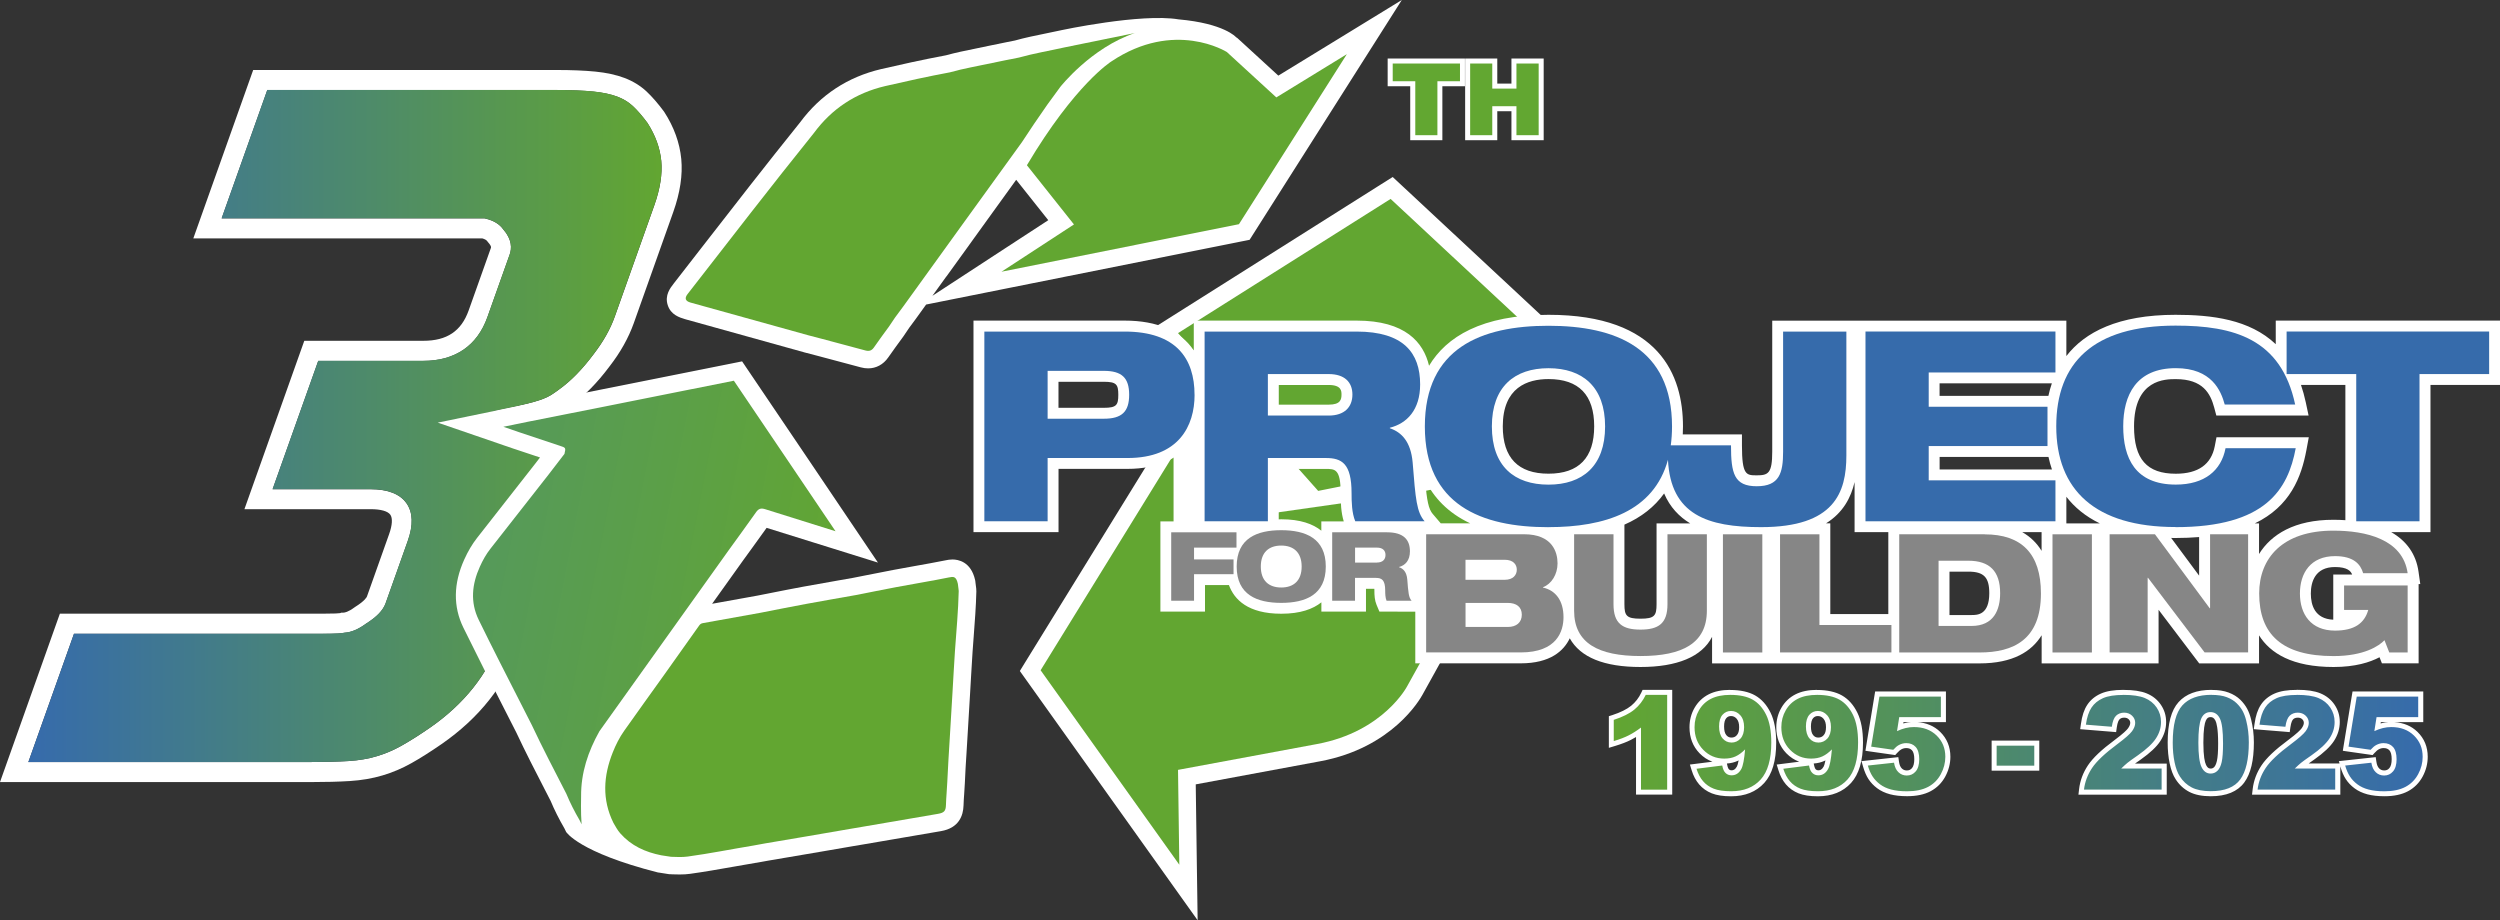 <?xml version="1.0" encoding="UTF-8"?> <svg xmlns="http://www.w3.org/2000/svg" xmlns:xlink="http://www.w3.org/1999/xlink" id="Livello_1" data-name="Livello 1" viewBox="0 0 499.44 183.84"><rect x="0" y="0" width="499.44" height="183.84" fill="#333333" stroke="none"/><defs><style> .cls-1 { fill: #366bab; } .cls-2 { fill: #868686; } .cls-3 { fill: url(#Sfumatura_senza_nome_23); } .cls-4 { fill: url(#Nuovo_campione_sfumatura_1-2); } .cls-5 { fill: #fff; } .cls-6 { fill: #62a631; } .cls-7 { fill: #62a731; } .cls-8 { fill: url(#Nuovo_campione_sfumatura_1); } </style><linearGradient id="Nuovo_campione_sfumatura_1" data-name="Nuovo campione sfumatura 1" x1="5.67" y1="85.1" x2="132.17" y2="85.1" gradientUnits="userSpaceOnUse"><stop offset="0" stop-color="#366bac"></stop><stop offset="1" stop-color="#62a631"></stop></linearGradient><linearGradient id="Sfumatura_senza_nome_23" data-name="Sfumatura senza nome 23" x1="96.59" y1="113.55" x2="167.66" y2="127.47" gradientUnits="userSpaceOnUse"><stop offset=".02" stop-color="#569a59"></stop><stop offset="1" stop-color="#62a631"></stop></linearGradient><linearGradient id="Nuovo_campione_sfumatura_1-2" data-name="Nuovo campione sfumatura 1" x1="484.49" y1="148.44" x2="321.89" y2="148.44" xlink:href="#Nuovo_campione_sfumatura_1"></linearGradient></defs><g><g><polygon class="cls-7" points="282.23 27.5 282.23 16.72 277.72 16.72 277.72 12.19 292.17 12.19 292.17 16.72 287.66 16.72 287.66 27.5 282.23 27.5"></polygon><path class="cls-5" d="M291.67,12.69v3.54h-4.51v10.78h-4.42v-10.78h-4.51v-3.54h13.45M292.67,11.69h-15.45v5.54h4.51v10.78h6.42v-10.78h4.51v-5.54h0Z"></path></g><g><polygon class="cls-7" points="302.45 27.5 302.45 21.71 298.62 21.71 298.62 27.5 293.19 27.5 293.19 12.19 298.62 12.19 298.62 17.2 302.45 17.2 302.45 12.19 307.89 12.19 307.89 27.5 302.45 27.5"></polygon><path class="cls-5" d="M307.39,12.69v14.32h-4.44v-5.79h-4.83v5.79h-4.42v-14.32h4.42v5.01h4.83v-5.01h4.44M308.39,11.69h-6.44v5.01h-2.83v-5.01h-6.42v16.32h6.42v-5.79h2.83v5.79h6.44V11.69h0Z"></path></g></g><path class="cls-5" d="M61.91,156.24H0l11.96-33.64h52.41c2.53,0,3.34-.07,3.58-.11l.24-.1h.41c.24,0,.93-.1,2.23-1.06l.13-.09c1.97-1.23,2.3-1.95,2.35-2.08l4.42-12.44c.65-1.82.73-3.2.25-3.89-.5-.71-1.9-1.11-3.93-1.11h-25.22l11.96-33.64h23.8c4.69,0,7.57-1.93,9.04-6.07l4.46-12.54c.07-.19-.16-.61-.58-1.07l-.19-.24c-.13-.2-.48-.4-.98-.54h-57.72l11.96-33.64h60.49c3.09,0,5.73.11,7.86.32,2.22.22,4.17.65,5.8,1.26,1.7.64,3.18,1.55,4.41,2.69,1.13,1.06,2.3,2.41,3.49,4.01l.07.1c1.95,3.02,3.09,6.18,3.4,9.39.31,3.19-.23,6.76-1.6,10.61l-7.88,22.18c-1.05,2.95-2.68,5.86-4.84,8.64-2.46,3.3-5.07,5.95-7.73,7.86-1.99,1.43-4.58,2.9-7.85,4.47.14.1.28.21.41.31,1.08.84,1.96,1.67,2.63,2.46,1.91,2.22,3.09,5.09,3.51,8.51.41,3.34,0,6.78-1.24,10.24l-7.88,22.18c-2.73,7.69-7.91,14.23-15.39,19.42-2.23,1.54-4.26,2.83-6.05,3.83-1.85,1.04-3.8,1.87-5.78,2.45-2,.6-4.19.97-6.51,1.12-2.21.14-4.89.21-7.97.21ZM5.67,152.24h56.25c2.99,0,5.59-.07,7.72-.2,2.02-.12,3.91-.45,5.62-.96,1.7-.5,3.37-1.21,4.96-2.11,1.68-.94,3.61-2.16,5.73-3.63,6.77-4.71,11.45-10.59,13.9-17.47l7.88-22.18c1.02-2.87,1.37-5.7,1.04-8.42-.32-2.62,1.31-4.65-.08-6.27-.5-.59-3.69-1.36-4.55-2.03-.88-.68-1.92-1.35-3.1-2l-3.58-1.95,1.18-2.9c10.51-2.13,10.69-2.63,13.07-4.33,2.33-1.67,4.64-4.03,6.88-7.03,1.92-2.48,3.35-5.01,4.25-7.56l7.88-22.18c1.17-3.29,1.64-6.28,1.39-8.88-.25-2.55-1.17-5.09-2.75-7.56-1.02-1.38-2.01-2.53-2.95-3.4-.84-.78-1.88-1.41-3.09-1.87-1.3-.49-2.91-.83-4.79-1.02-2-.2-4.51-.3-7.46-.3h-57.67l-9.12,25.64h52.54l.23.06c1.58.38,2.76,1.1,3.5,2.15,1.79,2.05,1.69,3.84,1.28,4.99l-4.46,12.54c-2.03,5.71-6.46,8.73-12.81,8.73h-20.98l-9.12,25.64h19.55c3.46,0,5.88.94,7.2,2.8,1.29,1.83,1.38,4.37.25,7.54l-4.42,12.44c-.51,1.42-1.76,2.73-3.94,4.1-1.53,1.12-2.91,1.7-4.22,1.78-.58.13-1.67.22-4.54.22H14.78l-9.12,25.64ZM68.01,122.47h0Z"></path><path class="cls-8" d="M118.58,70.74c1.92-2.48,3.35-5.01,4.25-7.56l7.88-22.18c1.17-3.29,1.64-6.28,1.39-8.88-.25-2.55-1.17-5.09-2.75-7.56-1.02-1.38-2.01-2.53-2.95-3.4-.84-.78-1.88-1.41-3.09-1.87-1.3-.49-2.91-.83-4.79-1.02-2-.2-4.51-.3-7.46-.3h-57.67l-9.12,25.64h52.54l.23.06c1.58.38,2.76,1.1,3.5,2.15,1.79,2.05,1.69,3.84,1.28,4.99l-4.46,12.54c-2.03,5.71-6.46,8.73-12.81,8.73h-20.98l-9.12,25.64h19.55c3.46,0,5.88.94,7.2,2.8,1.29,1.83,1.38,4.37.25,7.54l-4.42,12.44c-.51,1.42-1.76,2.73-3.94,4.1-1.53,1.12-2.91,1.7-4.22,1.78-.58.13-1.67.22-4.54.22H14.78l-9.12,25.64h56.25c2.99,0,5.59-.07,7.72-.2,2.02-.12,3.91-.45,5.62-.96,1.7-.5,3.37-1.21,4.96-2.11,1.68-.94,3.61-2.16,5.73-3.63,6.77-4.71,11.45-10.59,13.9-17.47l7.88-22.18c1.02-2.87,1.37-5.7,1.04-8.42-.32-2.62,1.31-4.65-.08-6.27-.5-.59-3.69-1.36-4.55-2.03-.88-.68-1.92-1.35-3.1-2l-3.58-1.95,1.18-2.9c10.51-2.13,10.69-2.63,13.07-4.33,2.33-1.67,4.64-4.03,6.88-7.03Z"></path><path class="cls-5" d="M131.41,174.29l.08.02h.08s1.96.31,1.96.31l.2.03h.21s.38.02.38.02c.49.02.98.03,1.47.03.78,0,1.44-.04,2.07-.13,2.83-.39,5.65-.89,8.38-1.37,1.57-.28,3.19-.57,4.78-.83h.03s.03,0,.03,0l2.38-.43c3.46-.57,6.96-1.17,10.35-1.76,2.21-.38,4.41-.77,6.62-1.14l2.43-.41c4.73-.81,9.46-1.62,14.19-2.43l.93-.16c3.62-.62,4.45-3.13,4.51-5.12.02-.75.07-1.5.13-2.3.05-.69.1-1.4.13-2.13.08-2.04.21-4.12.34-6.14.05-.88.11-1.76.16-2.64.17-3.01.35-6.02.54-9.03.08-1.21.14-2.42.21-3.64.09-1.57.18-3.19.29-4.77.07-1.04.15-2.08.23-3.13.22-2.93.46-5.96.53-8.99,0-.42-.04-.75-.09-1.08-.03-.18-.06-.43-.1-.8l-.02-.2-.04-.2c-.83-3.7-3.43-4.1-4.51-4.1-.53,0-.98.08-1.4.17-2.03.41-4.13.78-6.15,1.14-1.41.25-2.82.5-4.23.77-1.89.36-3.78.73-5.67,1.11-.82.16-1.65.33-2.47.49-.99.17-1.98.35-2.97.52-2.28.4-4.64.82-6.96,1.24-2.13.39-4.28.82-6.35,1.23-.91.18-1.82.36-2.73.54l-2.44.44c-2.22.4-4.44.8-6.66,1.2l6.23-8.72c.57-.8,1.16-1.61,1.75-2.41.96-1.32,1.94-2.67,2.91-4.04l22.24,6.94-6.65-9.86s-3.71-5.51-5.57-8.26l-2.2-3.26-2.75-4.07c-2.7-4-7.25-10.75-9.97-14.75l-28.56,5.71c-4.99.99-9.98,1.97-14.97,2.97-1.03.21-2.06.42-3.18.65l-1.63.34-12.46,2.57,12.03,4.13,1.24.43,1.87.64,5.29,1.76-1.04,1.35-3.12,3.98c-2.81,3.58-5.63,7.17-8.43,10.76-.96,1.23-1.79,2.63-2.54,4.29-2.18,4.82-2.24,9.41-.18,13.62,1.29,2.63,2.65,5.36,4.16,8.35,1.5,2.97,3.02,5.93,4.53,8.9l1.88,3.69c1.82,3.89,3.81,7.74,5.73,11.47.38.74.76,1.48,1.14,2.22.74,1.77,1.64,3.57,2.75,5.48l.14.29.2.41s2.49,4.07,18.35,8.1"></path><path class="cls-5" d="M189.07,55.24c1.38-1.92,2.77-3.84,4.16-5.76l1.38-1.92,4.56-6.32,2.5-3.46,1.34-1.86,6.41,8.07-11.3,7.37-11.85,7.74c.93-1.29,1.86-2.58,2.79-3.87M211.95,6.05s-2.06.44-3.06.64c-2.01.41-4.09.83-6.16,1.41-.5.1-1.01.2-1.51.3-1.25.24-2.53.5-3.81.78-.88.19-1.75.37-2.63.55-1.89.38-3.85.78-5.81,1.32-4.72.88-9.38,1.93-12.93,2.75-6.68,1.57-12.12,5.14-16.19,10.63-6.69,8.31-13.34,16.87-19.77,25.15-1.82,2.35-3.64,4.69-5.47,7.04-.73.94-1.84,2.36-1.22,4.32.62,1.96,2.35,2.48,3.49,2.83h.04s.04.02.04.02l23.61,6.57h.03s.03.02.03.02l2.72.71c1.81.48,3.63.96,5.44,1.45,1.06.29,2.12.57,3.18.85.51.14.99.2,1.47.2,1.59,0,3-.76,3.97-2.13,1-1.42,1.99-2.8,2.99-4.15l.05-.07.05-.07,1.14-1.69c.83-1.09,1.63-2.21,2.4-3.28.3-.41.6-.83.89-1.24.03-.04.06-.08.09-.12l15.69-3.14,47.47-9.5,1.46-.29.8-1.26,21.56-33.97,8.05-12.68-12.81,7.85-11.86,7.26-7.96-7.3-.23-.21-.26-.17s-2.35-2.75-11.49-3.56c-7.51-1.25-23.5,2.18-23.5,2.18"></path><path class="cls-5" d="M298.04,85.19c0-7.86,4.56-11.63,11.31-11.63,1.15,0,2.22.11,3.22.33-1.49-5.91-4.62-10.82-4.62-10.82l-.07-.07-.07-.07-27.62-25.74-1.96-1.83-2.27,1.43-42.47,26.81-3.47,2.19,2.72,3.07,20.95,29.47-7.04,2.99v-10.48l-8.7-12.27-6.44,10.45-26.56,43.06-1.21,1.97,1.34,1.88,27.71,38.85,6.47,9.07-.16-11.14-.22-16.01,24.88-4.62c14.36-2.67,19.91-12.35,20.43-13.31l23.3-42.06c-5.7-.64-9.44-4.31-9.44-11.51Z"></path><path class="cls-3" d="M146.61,76.06s7.78,11.51,11.42,16.9c2.61,3.86,8.89,13.17,8.89,13.17l-14.04-4.4c-.83-.26-1.33-.14-1.84.6-1.78,2.53-3.62,5.03-5.43,7.54l-25.86,36.21c-2.26,4.04-3.7,8.29-3.66,13,0,0-.09,3.34.1,5.6-.13-.27-.26-.55-.4-.82h0c-1-1.71-1.9-3.47-2.66-5.31-2.34-4.56-4.73-9.11-6.91-13.75-2.14-4.21-4.3-8.41-6.43-12.63-1.4-2.76-2.78-5.53-4.14-8.31-1.75-3.58-1.37-7.14.22-10.66.57-1.27,1.25-2.49,2.11-3.58,3.85-4.93,7.71-9.84,11.57-14.76,1.08-1.4,2.15-2.79,3.22-4.19.28-1.22.28-1.23-.97-1.63l-8.13-2.71c-.94-.32-1.88-.65-3.11-1.07,1.77-.36,3.27-.68,4.78-.98,4.99-.99,9.98-1.98,14.97-2.97l26.28-5.25Z"></path><path class="cls-6" d="M172.26,165.18c5.04-.86,10.07-1.72,15.11-2.59,1.22-.21,1.58-.55,1.61-1.79.04-1.49.2-2.98.26-4.47.12-2.95.33-5.89.5-8.84.18-3.02.35-6.03.54-9.05.18-2.81.3-5.62.5-8.42.28-3.98.66-7.96.75-11.95,0-.24-.08-.56-.17-1.43-.34-1.54-.89-1.47-1.81-1.28-3.46.71-6.96,1.26-10.43,1.92-2.72.51-5.43,1.07-8.14,1.6-3.31.59-6.63,1.16-9.93,1.77-3.03.56-6.05,1.17-9.08,1.76-3.85.7-7.71,1.4-11.57,2.08-.35.06-.55.23-.74.5-2.31,3.26-4.62,6.51-6.93,9.76-2.68,3.74-5.37,7.48-8.03,11.24-.94,1.33-1.68,2.8-2.28,4.31-1.88,4.72-2.18,9.42.13,14.1.42.72.81,1.45,1.36,2.08,2.18,2.49,5.02,3.76,8.19,4.39l1.96.3c1.11.04,2.23.1,3.33-.05,4.38-.6,8.71-1.47,13.07-2.19l2.41-.44c5.67-.93,11.32-1.94,16.98-2.9l2.42-.41Z"></path><path class="cls-6" d="M226.77,6.58c-8.82,2.95-14.97,10.81-14.97,10.81-2.35,3.17-2.67,3.63-5.22,7.36l-2.43,3.66c-1.77,2.45-3.53,4.89-5.3,7.33-2.36,3.26-4.71,6.52-7.07,9.78l-1.37,1.9c-2.77,3.82-5.52,7.67-8.29,11.49-1.1,1.52-2.19,3.05-3.32,4.54l-1.19,1.77c-1.04,1.39-2.04,2.8-3.04,4.22-.45.63-.95.77-1.7.57-2.88-.77-5.76-1.56-8.64-2.31l-2.72-.71-23.61-6.56q-1.49-.45-.54-1.68c8.38-10.76,16.7-21.57,25.25-32.19,3.59-4.86,8.34-7.98,14.22-9.36,4.3-.99,8.6-1.94,12.94-2.75,2.76-.78,5.6-1.25,8.4-1.86,1.79-.39,3.59-.73,5.39-1.09,3-.84,6.07-1.35,9.1-2.03l14.12-2.88Z"></path><path class="cls-6" d="M200.04,54.29l47.47-9.5,21.56-33.97-14.09,8.64-9.89-9.07s-10.43-6.59-23.09,1.9c0,0-7.21,4.49-16.85,20.72l9.4,11.83-14.5,9.46Z"></path><path class="cls-6" d="M300.63,93.41c-8.66,3.9-20.38,5.39-20.38,5.39l-45.8,6.53v-14.49l-26.56,43.06,27.71,38.85-.26-18.95,27.77-5.16c13.3-2.47,18.01-11.55,18.01-11.55l22.86-41.27c-1.31-.56-2.44-1.36-3.35-2.41Z"></path><path class="cls-6" d="M298.04,85.19c0-7.86,4.56-11.63,11.31-11.63.17,0,.33.01.49.02-1.04-4.58-4.41-8.1-4.41-8.1l-27.62-25.74-42.47,26.81,28,31.52s7.87-1.56,22.5-4.56c5.27-1.08,9.45-2.43,12.77-3.95-.37-1.28-.57-2.73-.57-4.37Z"></path><path class="cls-5" d="M466.13,114.78v9.02c-3.69-.16-4.48-2.91-4.48-5.22s.84-5.3,4.83-5.3c2.53,0,3.17.85,3.42,1.5h-3.78ZM450.46,104.56c7.09-3.41,9.3-9.28,10.3-14.62l.48-2.58h-18.44l-.34,1.77c-.7,3.65-3.32,5.51-7.79,5.51-5.77,0-8.34-2.92-8.34-9.45,0-9.45,6.27-9.45,8.34-9.45,5.41,0,6.91,2.86,7.67,5.66l.43,1.61h18.43l-.56-2.63c-.27-1.25-.59-2.4-.96-3.48h8.87v27.02c-.77-.05-1.57-.08-2.39-.08-7.77,0-12.43,2.92-14.86,6.84v-6.11h-.83ZM412.81,104.56v-5.32c1.61,2.08,3.79,3.92,6.68,5.32h-6.68ZM404,106.31h3.86v3.74c-.96-1.58-2.26-2.83-3.86-3.74M211.46,76.27h9.08c2.51,0,2.87.55,2.87,2.6s-.36,2.6-2.87,2.6h-9.08v-5.21ZM330.94,104.56v16.16c0,2.27-.4,2.88-3.21,2.88s-3.21-.61-3.21-2.88v-15.91c3.36-1.47,6.01-3.55,7.93-6.23,1.17,2.74,3.01,4.65,5.21,5.98h-6.72ZM309.35,75.73c6.06,0,9.13,3.18,9.13,9.45s-3.07,9.45-9.13,9.45-9.13-3.18-9.13-9.45c0-7.81,4.97-9.45,9.13-9.45M268,78.82c0,.98-.2,2.02-2.55,2.02h-9.98v-3.93h9.98c2.55,0,2.55,1.24,2.55,1.91M263.97,104.16v1.86c-1.67-1.34-4.18-2.28-8.01-2.28-.18,0-.33.02-.5.02v-10.08h9.4c1.85,0,2.97,0,2.97,4.83,0,1.92.08,3.91.62,5.65h-4.49ZM286.26,102.72c-.88-1.03-1.19-2.6-1.57-6.87,1.68,3.47,4.51,6.58,9.02,8.7h-5.88l-1.57-1.84ZM377.24,106.31v16.36h-11.59v-18.12h-.85c3.4-2.12,4.98-5.14,5.7-8.24v10h6.74ZM409.23,79.08h-21.75v-2.5h22.43c-.28.82-.51,1.66-.69,2.5M439.34,115.01l-5.59-7.54c.29,0,.57.01.87.01,1.68,0,3.24-.07,4.71-.19v7.72ZM387.49,93.79v-2.5h21.75c.18.84.41,1.68.69,2.5h-22.43ZM389.46,114.2h3.78c3.08,0,4.17,1.13,4.17,4.3,0,4.37-2.39,4.37-3.55,4.37h-4.4v-8.68ZM454.64,64.06v4.7c-5.25-4.97-12.78-5.87-20.01-5.87-11.49,0-18.13,3.46-21.82,8.24v-7.07h-58.76v26.17c0,4.34-.8,4.73-3.08,4.73-2.1,0-2.97,0-2.97-6v-2.18h-11.82c.03-.53.04-1.06.04-1.59,0-10.17-4.66-22.3-26.86-22.3-13.42,0-20.42,4.43-23.87,10.18-1.1-4.68-4.74-9.02-14.46-9.02h-32.54v5.97c-2.59-3.9-7.27-5.97-13.8-5.97h-30.21v42.26h16.99v-12.64h13.8c6.1,0,10.66-2.17,13.22-6.07v16.56h-6.67v18.02h8.91v-5.3h4.78c1.06,2.9,3.8,5.73,10.46,5.73,3.82,0,6.34-.94,8.01-2.28v1.86h8.91v-4.56h1.67c0,.1.01.21.01.35,0,.95.05,1.95.44,2.87l.56,1.33,7.17.02v10.32h21.05c5.95,0,8.62-2.51,9.81-5,2.12,3.8,6.84,5.73,14.13,5.73s12.26-2.03,14.3-6.02v5.3h53.43c6.7,0,10.43-2.4,12.41-5.62v5.62h23.36v-10.71l8.12,10.71h11.95v-5.6c2.26,3.6,6.68,6.32,14.89,6.32,4.34,0,7.27-.94,9.18-1.95l.48,1.22h7.33v-15.84h.33l-.35-2.48c-.49-3.48-2.37-6.13-5.45-7.89h7.84v-29.41h13.91v-12.85h-44.8Z"></path><path class="cls-1" d="M220.54,83.65h-11.25v-9.56h11.25c3.56,0,5.04,1.38,5.04,4.78s-1.49,4.78-5.04,4.78M238.64,78.87c0-7.22-3.66-12.63-13.96-12.63h-28.03v37.9h12.64v-12.64h15.98c10.19,0,13.38-6.37,13.38-12.64"></path><path class="cls-1" d="M265.45,83.01h-12.16v-8.28h12.16c3.13,0,4.73,1.59,4.73,4.09s-1.59,4.2-4.73,4.2M277.66,85.56v-.11c3.4-.85,6.05-3.56,6.05-8.65,0-6.32-3.34-10.56-12.69-10.56h-30.37v37.9h12.64v-12.64h11.57c3.18,0,5.15,1.06,5.15,7.01,0,1.75.05,3.98.74,5.63h13.85c-1.59-1.86-1.8-4.35-2.39-11.79-.37-4.09-2.18-6-4.56-6.8"></path><path class="cls-1" d="M309.35,73.56c6.8,0,11.31,3.72,11.31,11.63s-4.51,11.63-11.31,11.63-11.31-3.66-11.31-11.63,4.57-11.63,11.31-11.63M309.35,105.31c11.25,0,21.04-3.12,23.87-13.46.53,11,7.91,13.46,18.6,13.46,14.65,0,17.04-6.9,17.04-14.33v-24.74h-12.64v24c0,4.25-.74,6.9-5.26,6.9s-5.15-2.55-5.15-8.17h-12.03c.16-1.18.25-2.43.25-3.77,0-15.71-11.31-20.12-24.69-20.12s-24.69,4.41-24.69,20.12,11.31,20.12,24.69,20.12"></path><polygon class="cls-1" points="410.63 95.96 385.31 95.96 385.31 89.11 409.04 89.11 409.04 81.26 385.31 81.26 385.31 74.41 410.63 74.41 410.63 66.23 372.68 66.23 372.68 104.14 410.63 104.14 410.63 95.96"></polygon><path class="cls-1" d="M434.63,105.31c18,0,22.46-7.54,24-15.77h-14.02c-.85,4.46-4.19,7.27-9.93,7.27-8.18,0-10.51-5.36-10.51-11.63s2.6-11.63,10.51-11.63c7.17,0,9.02,4.51,9.77,7.27h14.07c-2.81-13.17-12.26-15.77-23.89-15.77-16.46,0-23.84,7.43-23.84,20.12s7.75,20.12,23.84,20.12"></path><polygon class="cls-1" points="456.81 66.23 456.81 74.73 470.72 74.73 470.72 104.14 483.36 104.14 483.36 74.73 497.27 74.73 497.27 66.23 456.81 66.23"></polygon><polygon class="cls-2" points="233.98 120.01 238.54 120.01 238.54 114.71 246.43 114.71 246.43 111.76 238.54 111.76 238.54 109.4 247.02 109.4 247.02 106.34 233.98 106.34 233.98 120.01"></polygon><g><path class="cls-2" d="M255.96,117.37c-2.43,0-4.08-1.32-4.08-4.19s1.65-4.19,4.08-4.19,4.08,1.34,4.08,4.19-1.63,4.19-4.08,4.19M255.96,105.92c-4.83,0-8.9,1.59-8.9,7.26s4.08,7.26,8.9,7.26,8.9-1.59,8.9-7.26-4.08-7.26-8.9-7.26"></path><path class="cls-2" d="M275.09,112.39h-4.38v-2.99h4.38c1.13,0,1.7.57,1.7,1.47s-.57,1.51-1.7,1.51M279.49,113.31v-.04c1.22-.31,2.18-1.28,2.18-3.12,0-2.28-1.21-3.81-4.58-3.81h-10.95v13.67h4.56v-4.56h4.17c1.15,0,1.86.38,1.86,2.53,0,.63.02,1.44.27,2.03h5c-.58-.67-.65-1.57-.86-4.25-.13-1.48-.78-2.16-1.65-2.45"></path><path class="cls-2" d="M301.24,125.25h-8.46v-4.8h8.46c1.69,0,2.78.79,2.78,2.35s-1.09,2.45-2.78,2.45M292.77,111.83h7.84c1.69,0,2.41.93,2.41,1.98s-.73,2.02-2.41,2.02h-7.84v-4ZM308.25,117.38v-.07c1.69-.63,2.91-2.55,2.91-4.76s-.99-5.82-6.71-5.82h-19.54v23.61h18.88c7.28,0,8.56-4.27,8.56-7.04,0-3.34-1.59-5.36-4.1-5.92"></path><path class="cls-2" d="M333.12,120.72c0,3.84-1.79,5.06-5.39,5.06s-5.39-1.22-5.39-5.06v-13.99h-7.87v15.27c0,6.51,4.89,9.06,13.26,9.06s13.26-2.55,13.26-9.06v-15.27h-7.87v13.99Z"></path></g><rect class="cls-2" x="344.2" y="106.74" width="7.87" height="23.61"></rect><polygon class="cls-2" points="363.48 106.74 355.61 106.74 355.61 130.34 377.86 130.34 377.86 124.86 363.48 124.86 363.48 106.74"></polygon><path class="cls-2" d="M393.86,125.05h-6.58v-13.03h5.95c4.23,0,6.35,2.08,6.35,6.48,0,3.27-1.22,6.55-5.72,6.55M396.48,106.74h-17.06v23.61h16.04c6.78,0,12.27-2.55,12.27-11.8,0-7.94-3.87-11.8-11.24-11.8"></path><rect class="cls-2" x="410.04" y="106.74" width="7.87" height="23.61"></rect><polygon class="cls-2" points="441.52 121.52 441.45 121.52 430.51 106.74 421.45 106.74 421.45 130.34 429.05 130.34 429.05 115.43 429.12 115.43 440.43 130.34 449.12 130.34 449.12 106.74 441.52 106.74 441.52 121.52"></polygon><path class="cls-2" d="M466.48,111.1c3.7,0,5.09,1.59,5.62,3.41h8.89c-.96-6.81-8.36-8.5-14.85-8.5-10.22,0-14.81,5.55-14.81,12.53,0,8.17,4.53,12.53,14.85,12.53,6.12,0,9.13-2.05,10.18-3.17l.96,2.45h3.67v-13.39h-12.7v4.89h4.83c-.76,2.68-2.78,4.13-6.64,4.13-4.86,0-7.01-3.31-7.01-7.41s2.15-7.47,7.01-7.47"></path><g><path class="cls-4" d="M476.35,158.57c-1.26,0-2.37-.12-3.28-.37-.93-.25-1.74-.63-2.41-1.12-.66-.5-1.2-1.07-1.61-1.7-.41-.62-.75-1.4-1.01-2.32l-.17-.57,6.3-.69.07.47c.11.72.36,1.27.74,1.62.37.35.8.52,1.32.52.57,0,1.03-.21,1.4-.65.39-.45.58-1.16.58-2.12s-.2-1.68-.58-2.1c-.38-.41-.88-.61-1.52-.61-.42,0-.82.1-1.21.31-.3.15-.63.44-1,.85l-.18.2-5.18-.75,1.79-10.93h13.2v5.13h-8.39l-.24,1.49c.32-.12.64-.21.96-.29.6-.14,1.2-.22,1.79-.22,1.99,0,3.63.62,4.88,1.83,1.25,1.22,1.89,2.77,1.89,4.61,0,1.28-.32,2.53-.96,3.7-.64,1.19-1.57,2.12-2.74,2.74-1.16.62-2.66.93-4.44.93ZM441.64,158.57c-1.64,0-2.99-.27-4.03-.8-1.04-.54-1.9-1.34-2.57-2.37-.48-.73-.85-1.73-1.12-2.98-.25-1.22-.38-2.58-.38-4.04,0-3.7.67-6.24,2.04-7.76,1.37-1.52,3.45-2.29,6.19-2.29,1.31,0,2.41.17,3.26.5.86.33,1.58.77,2.14,1.31.54.53.98,1.1,1.29,1.69.31.58.56,1.26.75,2.03.36,1.42.54,2.92.54,4.46,0,3.47-.61,6.06-1.81,7.71-1.24,1.69-3.36,2.55-6.31,2.55ZM441.6,142.76c-.65,0-1.1.32-1.4,1-.35.8-.53,2.35-.53,4.62s.19,3.84.58,4.64c.44.91.99,1.02,1.37,1.02s.73-.13,1.02-.41c.31-.3.55-.8.71-1.5.17-.75.26-1.97.26-3.61,0-2.97-.31-4.23-.58-4.76-.34-.68-.79-1-1.44-1ZM380.98,158.57c-1.26,0-2.37-.12-3.28-.37-.93-.25-1.74-.63-2.41-1.12-.66-.5-1.2-1.07-1.61-1.7-.41-.62-.75-1.4-1.01-2.32l-.17-.57,6.3-.69.07.47c.11.72.36,1.27.74,1.62.37.35.8.52,1.32.52.57,0,1.03-.21,1.4-.65.39-.45.58-1.16.58-2.12s-.2-1.68-.58-2.1c-.38-.41-.88-.61-1.52-.61-.42,0-.82.1-1.21.31-.3.15-.63.44-1,.85l-.18.2-5.18-.75,1.79-10.93h13.2v5.13h-8.39l-.24,1.49c.32-.12.64-.21.96-.29.6-.14,1.2-.22,1.79-.22,1.99,0,3.63.62,4.88,1.83,1.25,1.22,1.89,2.77,1.89,4.61,0,1.28-.32,2.53-.96,3.7-.64,1.19-1.57,2.12-2.74,2.74-1.16.62-2.66.93-4.44.93ZM363.2,158.57c-1.56,0-2.77-.18-3.69-.55-.92-.37-1.71-.92-2.33-1.64-.61-.71-1.08-1.6-1.41-2.65l-.18-.57,6.2-.78.09.46c.11.6.3,1.03.53,1.25.23.21.5.31.84.31.65,0,1.13-.32,1.51-1,.17-.3.38-.98.57-2.46-.35.26-.71.47-1.07.64-.72.33-1.55.49-2.47.49-1.8,0-3.34-.65-4.58-1.93-1.23-1.28-1.86-2.9-1.86-4.84,0-1.32.32-2.54.94-3.63.63-1.1,1.51-1.94,2.62-2.5,1.09-.55,2.47-.83,4.09-.83,1.94,0,3.53.34,4.73,1.02,1.21.69,2.19,1.79,2.9,3.26.7,1.46,1.06,3.38,1.06,5.73,0,3.47-.76,6.07-2.25,7.72-1.51,1.66-3.61,2.51-6.25,2.51ZM363.16,142.54c-.54,0-.98.2-1.33.6-.37.42-.55,1.09-.55,1.99s.2,1.61.58,2.06c.37.44.83.65,1.38.65.58,0,1.06-.21,1.44-.64.39-.44.59-1.09.59-1.95s-.21-1.56-.64-2.04c-.41-.46-.9-.69-1.48-.69ZM345.86,158.57c-1.56,0-2.77-.18-3.69-.55-.92-.37-1.71-.92-2.33-1.64-.61-.71-1.08-1.6-1.41-2.65l-.18-.57,6.2-.78.09.46c.11.6.3,1.03.53,1.25.23.21.5.31.84.31.65,0,1.13-.32,1.51-1,.17-.3.38-.98.57-2.46-.35.26-.71.47-1.07.64-.72.33-1.55.49-2.47.49-1.8,0-3.34-.65-4.58-1.93-1.23-1.28-1.86-2.9-1.86-4.84,0-1.32.32-2.54.94-3.63.63-1.1,1.51-1.94,2.62-2.5,1.09-.55,2.47-.83,4.09-.83,1.94,0,3.53.34,4.73,1.02,1.21.69,2.19,1.79,2.9,3.26.7,1.46,1.06,3.38,1.06,5.73,0,3.47-.76,6.07-2.25,7.72-1.51,1.66-3.61,2.51-6.25,2.51ZM345.82,142.54c-.54,0-.98.2-1.33.6-.37.42-.55,1.09-.55,1.99s.2,1.61.58,2.06c.37.44.83.65,1.38.65.58,0,1.06-.21,1.44-.64.39-.44.59-1.09.59-1.95s-.21-1.56-.64-2.04c-.41-.46-.9-.69-1.48-.69ZM450.45,158.25l.06-.56c.19-1.6.76-3.13,1.7-4.54.94-1.41,2.64-3.02,5.19-4.9,1.47-1.09,2.41-1.92,2.8-2.46.36-.49.54-.96.54-1.37s-.16-.79-.47-1.09c-.33-.31-.73-.46-1.23-.46s-.94.16-1.27.48c-.33.33-.57.99-.7,1.91l-.06.47-6.18-.5.07-.53c.21-1.52.62-2.74,1.2-3.62.59-.89,1.43-1.58,2.51-2.06,1.06-.47,2.47-.7,4.3-.7s3.36.22,4.44.66c1.1.45,1.98,1.16,2.61,2.09.63.94.96,2,.96,3.17,0,1.23-.36,2.41-1.08,3.52-.7,1.08-1.96,2.27-3.76,3.54-1.03.71-1.73,1.21-2.06,1.49-.09.08-.19.16-.29.24h7.31v5.21h-16.58ZM415.77,158.25l.06-.56c.19-1.6.76-3.13,1.7-4.54.94-1.41,2.64-3.02,5.19-4.9,1.47-1.09,2.41-1.92,2.8-2.46.36-.49.54-.96.54-1.37s-.16-.79-.47-1.09c-.33-.31-.73-.46-1.23-.46s-.94.16-1.27.48c-.33.33-.57.99-.7,1.91l-.06.47-6.18-.5.07-.53c.21-1.52.62-2.74,1.2-3.62.59-.89,1.43-1.58,2.51-2.06,1.06-.47,2.47-.7,4.3-.7s3.36.22,4.44.66c1.1.45,1.98,1.16,2.61,2.09.63.94.96,2,.96,3.17,0,1.23-.36,2.41-1.08,3.52-.7,1.08-1.96,2.27-3.76,3.54-1.03.71-1.73,1.21-2.06,1.49-.09.08-.19.16-.29.24h7.31v5.21h-16.58ZM327.33,158.25v-11.93c-.59.4-1.17.75-1.73,1.03-.81.41-1.84.8-3.06,1.17l-.65.2v-5.28l.35-.11c1.69-.55,3.02-1.2,3.94-1.96.91-.75,1.63-1.68,2.15-2.77l.13-.29h5.1v19.93h-6.23ZM398.38,153.46v-5h8.52v5h-8.52Z"></path><path class="cls-5" d="M458.89,138.82c1.82,0,3.24.21,4.25.62,1.01.42,1.81,1.05,2.39,1.91.58.86.87,1.82.87,2.89,0,1.13-.33,2.22-1,3.25-.66,1.03-1.87,2.17-3.62,3.4-1.04.72-1.74,1.22-2.09,1.51-.35.29-.76.66-1.24,1.13h8.07v4.21h-15.51c.18-1.53.72-2.97,1.62-4.32.9-1.35,2.59-2.94,5.07-4.78,1.51-1.13,2.48-1.98,2.91-2.56.42-.58.63-1.14.63-1.66,0-.57-.21-1.05-.63-1.45-.42-.4-.95-.6-1.58-.6s-1.2.21-1.62.62c-.42.42-.7,1.15-.84,2.2l-5.18-.42c.2-1.46.58-2.59,1.12-3.41.54-.82,1.31-1.44,2.29-1.88.99-.44,2.35-.65,4.09-.65M441.78,138.82c1.25,0,2.28.15,3.08.46.8.31,1.46.71,1.97,1.21.51.5.91,1.02,1.2,1.56.29.54.53,1.18.71,1.91.35,1.39.52,2.83.52,4.34,0,3.38-.57,5.85-1.71,7.41-1.14,1.57-3.11,2.35-5.9,2.35-1.57,0-2.83-.25-3.8-.75-.96-.5-1.76-1.23-2.37-2.2-.45-.69-.8-1.62-1.05-2.81-.25-1.19-.37-2.5-.37-3.94,0-3.54.64-6.01,1.91-7.43,1.27-1.41,3.21-2.12,5.82-2.12M441.63,154.54c.52,0,.98-.18,1.36-.55.39-.37.67-.95.85-1.75.18-.8.27-2.04.27-3.72,0-2.47-.21-4.13-.63-4.98-.42-.85-1.05-1.28-1.88-1.28s-1.47.43-1.85,1.3c-.38.87-.57,2.47-.57,4.82s.21,3.99.63,4.86c.42.87,1.03,1.3,1.82,1.3M424.21,138.82c1.82,0,3.24.21,4.25.62,1.01.42,1.81,1.05,2.39,1.91.58.86.87,1.82.87,2.89,0,1.13-.33,2.22-1,3.25-.66,1.03-1.87,2.17-3.62,3.4-1.04.72-1.74,1.22-2.09,1.51-.35.29-.76.66-1.24,1.13h8.07v4.21h-15.51c.18-1.53.72-2.97,1.62-4.32.9-1.35,2.59-2.94,5.07-4.78,1.51-1.13,2.48-1.98,2.91-2.56.42-.58.63-1.14.63-1.66,0-.57-.21-1.05-.63-1.45-.42-.4-.95-.6-1.58-.6s-1.2.21-1.62.62c-.42.42-.7,1.15-.84,2.2l-5.18-.42c.2-1.46.58-2.59,1.12-3.41.54-.82,1.31-1.44,2.29-1.88.99-.44,2.35-.65,4.09-.65M363.01,138.82c1.86,0,3.36.32,4.48.96,1.12.64,2.02,1.66,2.7,3.05.67,1.39,1.01,3.23,1.01,5.52,0,3.36-.71,5.82-2.12,7.38-1.41,1.56-3.37,2.34-5.88,2.34-1.48,0-2.65-.17-3.5-.51-.86-.34-1.57-.84-2.13-1.5-.57-.66-1-1.49-1.31-2.48l5.14-.65c.13.72.36,1.23.69,1.52.32.3.71.44,1.18.44.83,0,1.48-.42,1.94-1.26.34-.62.59-1.93.76-3.92-.62.63-1.25,1.1-1.9,1.4-.65.3-1.41.44-2.26.44-1.67,0-3.07-.59-4.22-1.78-1.15-1.18-1.72-2.68-1.72-4.49,0-1.24.29-2.36.88-3.38.58-1.02,1.39-1.78,2.41-2.3,1.02-.52,2.31-.78,3.86-.78M363.24,148.35c.73,0,1.33-.27,1.82-.8.48-.53.72-1.29.72-2.29s-.25-1.8-.76-2.37c-.51-.57-1.13-.86-1.85-.86-.69,0-1.25.26-1.71.77-.45.52-.68,1.29-.68,2.32s.23,1.84.7,2.39c.47.55,1.06.83,1.76.83M345.67,138.82c1.86,0,3.36.32,4.48.96,1.12.64,2.02,1.66,2.7,3.05.67,1.39,1.01,3.23,1.01,5.52,0,3.36-.71,5.82-2.12,7.38-1.41,1.56-3.37,2.34-5.88,2.34-1.48,0-2.65-.17-3.5-.51-.86-.34-1.57-.84-2.13-1.5-.57-.66-1-1.49-1.31-2.48l5.14-.65c.13.72.36,1.23.69,1.52.32.3.71.44,1.18.44.83,0,1.48-.42,1.94-1.26.34-.62.59-1.93.76-3.92-.62.63-1.25,1.1-1.9,1.4-.65.3-1.41.44-2.26.44-1.67,0-3.07-.59-4.22-1.78-1.15-1.18-1.72-2.68-1.72-4.49,0-1.24.29-2.36.88-3.38.58-1.02,1.39-1.78,2.41-2.3,1.02-.52,2.31-.78,3.86-.78M345.89,148.35c.73,0,1.33-.27,1.82-.8.48-.53.72-1.29.72-2.29s-.25-1.8-.76-2.37c-.51-.57-1.13-.86-1.85-.86-.69,0-1.25.26-1.71.77-.45.52-.68,1.29-.68,2.32s.23,1.84.7,2.39c.47.55,1.06.83,1.76.83M333.06,138.82v18.93h-5.23v-12.4c-.85.64-1.67,1.16-2.46,1.56-.79.4-1.78.78-2.98,1.14v-4.24c1.76-.57,3.13-1.25,4.1-2.04.97-.8,1.73-1.78,2.29-2.95h4.28M483.1,139.14v4.13h-8.32l-.44,2.79c.58-.27,1.14-.47,1.71-.61.56-.14,1.12-.2,1.67-.2,1.86,0,3.37.56,4.53,1.69,1.16,1.13,1.74,2.54,1.74,4.25,0,1.2-.3,2.36-.9,3.47-.6,1.11-1.44,1.96-2.54,2.54-1.1.58-2.5.88-4.21.88-1.23,0-2.28-.12-3.16-.35-.88-.23-1.62-.58-2.23-1.04-.61-.46-1.11-.98-1.49-1.57-.38-.58-.7-1.31-.95-2.18l5.23-.57c.13.84.42,1.47.89,1.91.46.44,1.02.65,1.66.65.72,0,1.31-.27,1.78-.82.47-.54.71-1.36.71-2.44s-.24-1.92-.71-2.44c-.47-.52-1.1-.77-1.89-.77-.5,0-.98.12-1.45.37-.35.18-.73.5-1.14.96l-4.41-.63,1.64-10h12.28M387.74,139.14v4.13h-8.32l-.44,2.79c.58-.27,1.14-.47,1.71-.61.56-.14,1.12-.2,1.67-.2,1.86,0,3.37.56,4.53,1.69,1.16,1.13,1.74,2.54,1.74,4.25,0,1.2-.3,2.36-.9,3.47-.6,1.11-1.44,1.96-2.54,2.54-1.1.58-2.5.88-4.21.88-1.23,0-2.28-.12-3.16-.35-.88-.23-1.62-.58-2.23-1.04-.61-.46-1.11-.98-1.49-1.57-.38-.58-.7-1.31-.95-2.18l5.23-.57c.13.84.42,1.47.89,1.91.46.44,1.02.65,1.66.65.72,0,1.31-.27,1.78-.82.47-.54.71-1.36.71-2.44s-.24-1.92-.71-2.44c-.47-.52-1.1-.77-1.89-.77-.5,0-.98.12-1.45.37-.35.18-.73.5-1.14.96l-4.41-.63,1.64-10h12.28M406.4,148.96v4h-7.52v-4h7.52M458.89,137.82c-1.9,0-3.37.24-4.5.74-1.16.51-2.08,1.27-2.72,2.24-.63.95-1.05,2.2-1.27,3.82l-.15,1.05,1.06.09,5.18.42.94.08.13-.94c.15-1.08.41-1.48.56-1.62.14-.14.4-.33.92-.33.37,0,.66.1.89.32.22.21.32.44.32.73s-.15.67-.44,1.08c-.25.34-.92,1.03-2.69,2.35-2.6,1.92-4.33,3.57-5.31,5.03-.99,1.48-1.58,3.08-1.78,4.76l-.13,1.12h17.64v-5.66l.03.11c.28.96.64,1.79,1.07,2.45.44.68,1.02,1.29,1.73,1.82.72.54,1.58.94,2.58,1.21.96.25,2.1.38,3.41.38,1.87,0,3.44-.33,4.68-.99,1.27-.67,2.26-1.67,2.95-2.95.67-1.25,1.01-2.58,1.01-3.94,0-1.98-.69-3.65-2.04-4.97-1.21-1.18-2.76-1.83-4.61-1.95h5.76v-6.13h-14.13l-.14.84-1.64,10-.16,1.01,1.01.15,4.41.63.53.08.36-.4c.41-.46.69-.66.85-.74.33-.18.65-.26.99-.26.51,0,.87.14,1.16.45.29.32.45.93.45,1.76s-.16,1.44-.46,1.79c-.28.33-.6.47-1.03.47-.39,0-.7-.12-.98-.38-.3-.28-.49-.72-.58-1.33l-.14-.95-.95.1-5.23.57-1.18.13.14.47h-6.18c.32-.23.71-.5,1.16-.82,1.88-1.33,3.15-2.53,3.9-3.68.77-1.19,1.16-2.47,1.16-3.79s-.35-2.42-1.04-3.45c-.69-1.02-1.64-1.79-2.84-2.28-1.14-.47-2.66-.7-4.63-.7h0ZM475.64,144.26h1.53c-.45.03-.9.1-1.36.21-.07.02-.14.04-.22.06l.04-.27h0ZM441.78,137.82c-2.89,0-5.1.82-6.56,2.45-1.46,1.62-2.17,4.27-2.17,8.1,0,1.5.13,2.89.4,4.15.28,1.33.67,2.36,1.19,3.15.7,1.1,1.63,1.96,2.75,2.54,1.1.57,2.54.86,4.26.86,3.12,0,5.37-.93,6.71-2.76,1.28-1.76,1.91-4.38,1.91-8,0-1.58-.19-3.12-.55-4.58-.2-.8-.46-1.52-.79-2.14-.34-.63-.8-1.24-1.38-1.81-.61-.59-1.38-1.07-2.31-1.42-.93-.36-2.05-.53-3.44-.53h0ZM441.63,153.54c-.18,0-.57,0-.92-.74-.24-.5-.53-1.67-.53-4.42s.26-3.91.49-4.42c.26-.58.56-.7.94-.7.33,0,.68.09.99.72.2.4.53,1.52.53,4.54,0,1.6-.08,2.78-.25,3.5-.17.75-.4,1.09-.57,1.25-.2.19-.41.27-.67.27h0ZM424.21,137.82c-1.9,0-3.37.24-4.5.74-1.16.51-2.08,1.27-2.72,2.24-.63.95-1.05,2.2-1.27,3.82l-.15,1.05,1.06.09,5.18.42.94.08.13-.94c.15-1.08.41-1.48.56-1.62.14-.14.4-.33.92-.33.37,0,.66.1.89.32.22.21.32.44.32.73s-.15.67-.44,1.08c-.25.34-.92,1.03-2.69,2.35-2.6,1.92-4.33,3.57-5.31,5.03-.99,1.48-1.58,3.08-1.78,4.76l-.13,1.12h17.64v-6.21h-6.34c.32-.23.71-.5,1.16-.82,1.88-1.33,3.15-2.53,3.9-3.68.77-1.19,1.16-2.47,1.16-3.79s-.35-2.42-1.04-3.45c-.69-1.02-1.64-1.79-2.84-2.28-1.14-.47-2.66-.7-4.63-.7h0ZM363.01,137.82c-1.7,0-3.15.3-4.31.89-1.2.61-2.15,1.52-2.83,2.7-.67,1.16-1.01,2.47-1.01,3.88,0,2.07.67,3.82,2,5.19.76.78,1.62,1.35,2.58,1.69l-3.32.42-1.18.15.35,1.14c.34,1.12.85,2.07,1.5,2.83.67.78,1.52,1.38,2.52,1.78.98.39,2.25.59,3.87.59,2.79,0,5.01-.9,6.62-2.67,1.58-1.74,2.38-4.45,2.38-8.05,0-2.43-.37-4.43-1.11-5.95-.76-1.57-1.8-2.74-3.1-3.48-1.27-.72-2.95-1.09-4.98-1.09h0ZM363.24,147.35c-.41,0-.72-.15-1-.47-.31-.36-.46-.95-.46-1.74s.15-1.34.43-1.66c.26-.3.56-.43.96-.43.44,0,.79.17,1.11.52.34.39.51.94.51,1.7s-.16,1.27-.47,1.61c-.29.33-.63.47-1.07.47h0ZM362.34,152.53c.78-.05,1.5-.23,2.13-.52.07-.03.14-.06.21-.1-.14.73-.27,1.08-.36,1.24-.36.65-.74.74-1.06.74-.22,0-.37-.05-.5-.18-.06-.05-.25-.27-.38-.97l-.04-.21h0ZM345.67,137.82c-1.7,0-3.15.3-4.31.89-1.2.61-2.15,1.52-2.83,2.7-.67,1.16-1.01,2.47-1.01,3.88,0,2.07.67,3.82,2,5.19.76.78,1.62,1.35,2.58,1.69l-3.32.42-1.18.15.35,1.14c.34,1.12.85,2.07,1.5,2.83.67.78,1.52,1.38,2.52,1.78.98.39,2.25.59,3.87.59,2.79,0,5.01-.9,6.62-2.67,1.58-1.74,2.38-4.45,2.38-8.05,0-2.43-.37-4.43-1.11-5.95-.76-1.57-1.8-2.74-3.1-3.48-1.27-.72-2.95-1.09-4.98-1.09h0ZM345.89,147.35c-.41,0-.72-.15-1-.47-.31-.36-.46-.95-.46-1.74s.15-1.34.43-1.66c.26-.3.56-.43.96-.43.44,0,.79.17,1.11.52.34.39.51.94.51,1.7s-.16,1.27-.47,1.61c-.29.33-.63.47-1.07.47h0ZM345,152.53c.78-.05,1.5-.23,2.13-.52.07-.03.14-.06.21-.1-.14.73-.27,1.08-.36,1.24-.36.65-.74.74-1.06.74-.22,0-.37-.05-.5-.18-.06-.05-.25-.27-.38-.97l-.04-.21h0ZM334.06,137.82h-5.91l-.27.57c-.48,1.03-1.16,1.9-2.01,2.6-.87.71-2.14,1.34-3.77,1.87l-.69.22v6.32l1.29-.39c1.24-.38,2.3-.78,3.13-1.21.33-.17.67-.35,1.01-.56v11.51h7.23v-20.93h0ZM388.74,138.14h-14.13l-.14.84-1.64,10-.16,1.01,1.01.15,4.41.63.53.08.36-.4c.41-.46.69-.66.85-.74.33-.18.65-.26.99-.26.51,0,.87.14,1.16.45.29.32.45.93.45,1.76s-.16,1.44-.46,1.79c-.28.33-.6.47-1.03.47-.39,0-.7-.12-.98-.38-.3-.28-.49-.72-.58-1.33l-.14-.95-.95.1-5.23.57-1.18.13.33,1.14c.28.96.64,1.79,1.07,2.45.44.68,1.02,1.29,1.73,1.82.72.54,1.58.94,2.58,1.21.96.25,2.1.38,3.41.38,1.87,0,3.44-.33,4.68-.99,1.27-.67,2.26-1.67,2.95-2.95.67-1.25,1.01-2.58,1.01-3.94,0-1.98-.69-3.65-2.04-4.97-1.21-1.18-2.76-1.83-4.61-1.95h5.76v-6.13h0ZM380.28,144.26h1.53c-.45.03-.9.1-1.36.21-.07.02-.14.04-.22.06l.04-.27h0ZM407.4,147.96h-9.52v6h9.52v-6h0Z"></path></g></svg> 
